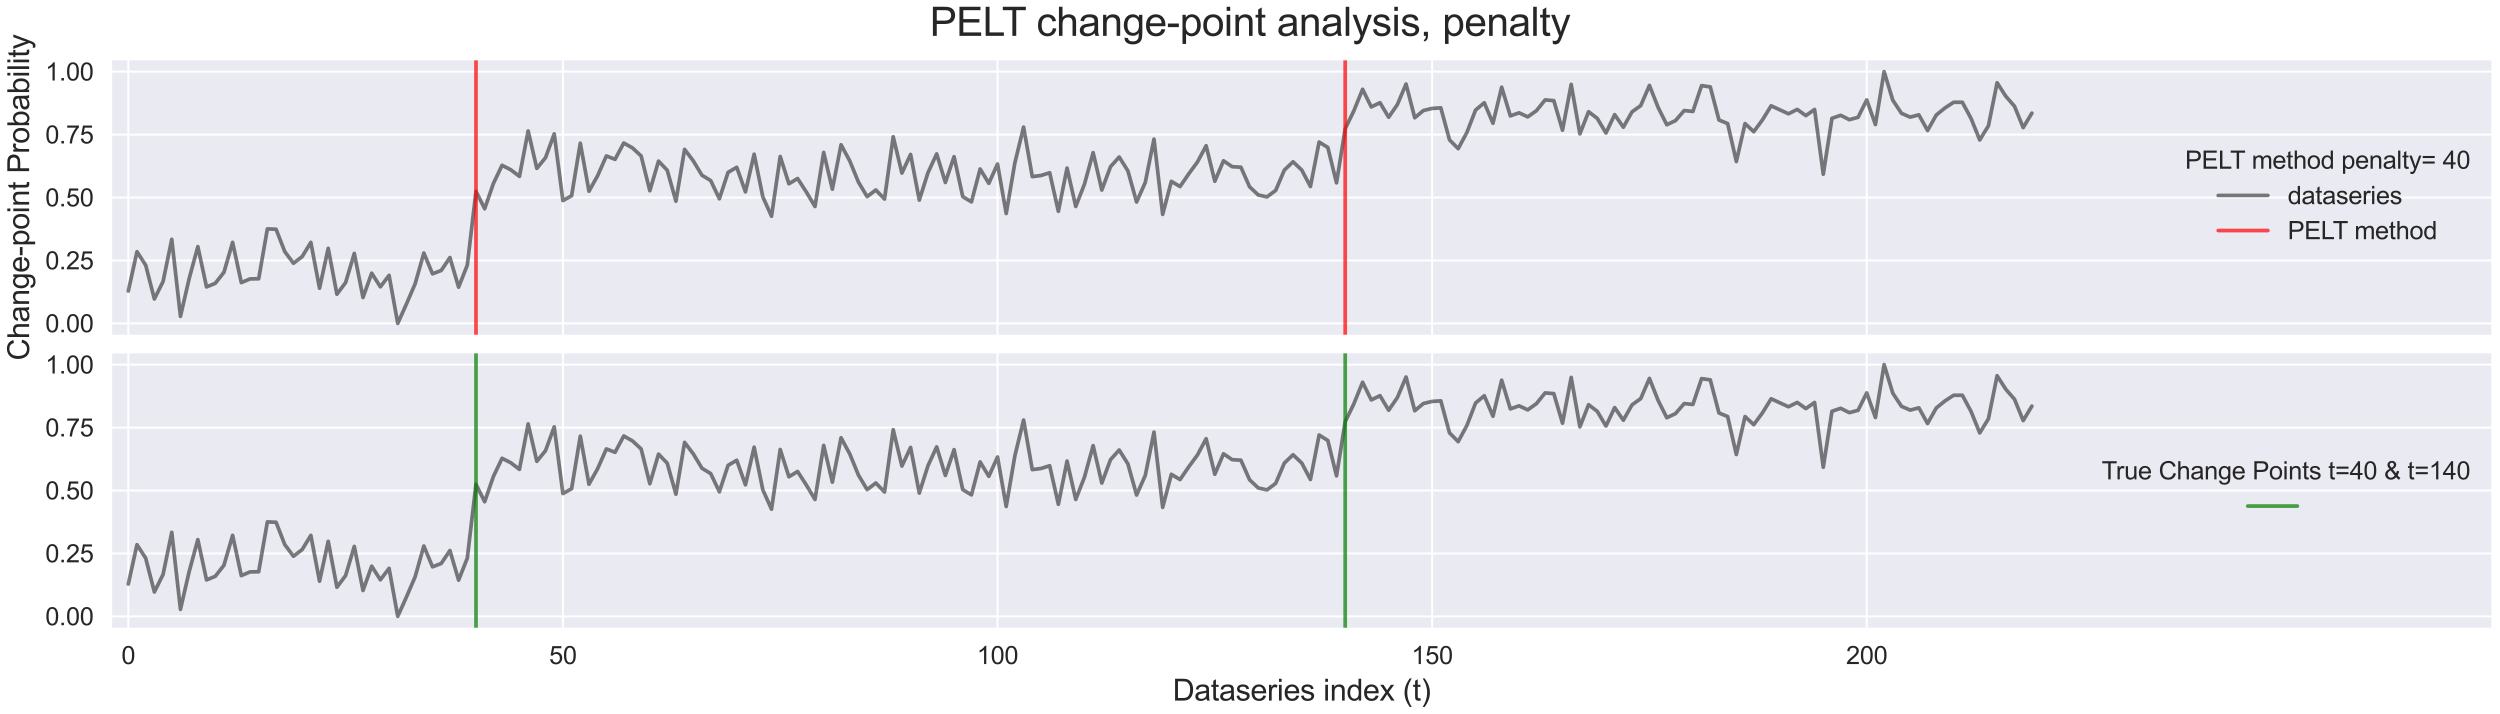 <?xml version="1.0" encoding="utf-8" standalone="no"?>
<!DOCTYPE svg PUBLIC "-//W3C//DTD SVG 1.1//EN"
  "http://www.w3.org/Graphics/SVG/1.1/DTD/svg11.dtd">
<svg xmlns:xlink="http://www.w3.org/1999/xlink" width="1008pt" height="288pt" viewBox="0 0 1008 288" xmlns="http://www.w3.org/2000/svg" version="1.1">
 <defs>
  <style type="text/css">*{stroke-linejoin: round; stroke-linecap: butt}</style>
 </defs>
 <g id="figure_1">
  <g id="patch_1">
   <path d="M 0 288 
L 1008 288 
L 1008 0 
L 0 0 
z
" style="fill: #ffffff"/>
  </g>
  <g id="axes_1">
   <g id="patch_2">
    <path d="M 44.722 135.461 
L 1005 135.461 
L 1005 23.821 
L 44.722 23.821 
z
" style="fill: #eaeaf2"/>
   </g>
   <g id="matplotlib.axis_1">
    <g id="xtick_1">
     <g id="line2d_1">
      <path d="M 51.732 135.461 
L 51.732 23.821 
" clip-path="url(#p3bf0ab7f75)" style="fill: none; stroke: #ffffff; stroke-width: 0.8; stroke-linecap: round"/>
     </g>
    </g>
    <g id="xtick_2">
     <g id="line2d_2">
      <path d="M 226.965 135.461 
L 226.965 23.821 
" clip-path="url(#p3bf0ab7f75)" style="fill: none; stroke: #ffffff; stroke-width: 0.8; stroke-linecap: round"/>
     </g>
    </g>
    <g id="xtick_3">
     <g id="line2d_3">
      <path d="M 402.198 135.461 
L 402.198 23.821 
" clip-path="url(#p3bf0ab7f75)" style="fill: none; stroke: #ffffff; stroke-width: 0.8; stroke-linecap: round"/>
     </g>
    </g>
    <g id="xtick_4">
     <g id="line2d_4">
      <path d="M 577.431 135.461 
L 577.431 23.821 
" clip-path="url(#p3bf0ab7f75)" style="fill: none; stroke: #ffffff; stroke-width: 0.8; stroke-linecap: round"/>
     </g>
    </g>
    <g id="xtick_5">
     <g id="line2d_5">
      <path d="M 752.664 135.461 
L 752.664 23.821 
" clip-path="url(#p3bf0ab7f75)" style="fill: none; stroke: #ffffff; stroke-width: 0.8; stroke-linecap: round"/>
     </g>
    </g>
   </g>
   <g id="matplotlib.axis_2">
    <g id="ytick_1">
     <g id="line2d_6">
      <path d="M 44.722 130.387 
L 1005 130.387 
" clip-path="url(#p3bf0ab7f75)" style="fill: none; stroke: #ffffff; stroke-width: 0.8; stroke-linecap: round"/>
     </g>
     <g id="text_1">
      <!-- 0.00 -->
      <g style="fill: #262626" transform="translate(18.261 133.966) scale(0.1 -0.1)">
       <defs>
        <path id="ArialMT-30" d="M 266 2259 
Q 266 3072 433 3567 
Q 600 4063 929 4331 
Q 1259 4600 1759 4600 
Q 2128 4600 2406 4451 
Q 2684 4303 2865 4023 
Q 3047 3744 3150 3342 
Q 3253 2941 3253 2259 
Q 3253 1453 3087 958 
Q 2922 463 2592 192 
Q 2263 -78 1759 -78 
Q 1097 -78 719 397 
Q 266 969 266 2259 
z
M 844 2259 
Q 844 1131 1108 757 
Q 1372 384 1759 384 
Q 2147 384 2411 759 
Q 2675 1134 2675 2259 
Q 2675 3391 2411 3762 
Q 2147 4134 1753 4134 
Q 1366 4134 1134 3806 
Q 844 3388 844 2259 
z
" transform="scale(0.016)"/>
        <path id="ArialMT-2e" d="M 581 0 
L 581 641 
L 1222 641 
L 1222 0 
L 581 0 
z
" transform="scale(0.016)"/>
       </defs>
       <use xlink:href="#ArialMT-30"/>
       <use xlink:href="#ArialMT-2e" x="55.615"/>
       <use xlink:href="#ArialMT-30" x="83.398"/>
       <use xlink:href="#ArialMT-30" x="139.014"/>
      </g>
     </g>
    </g>
    <g id="ytick_2">
     <g id="line2d_7">
      <path d="M 44.722 105.014 
L 1005 105.014 
" clip-path="url(#p3bf0ab7f75)" style="fill: none; stroke: #ffffff; stroke-width: 0.8; stroke-linecap: round"/>
     </g>
     <g id="text_2">
      <!-- 0.25 -->
      <g style="fill: #262626" transform="translate(18.261 108.593) scale(0.1 -0.1)">
       <defs>
        <path id="ArialMT-32" d="M 3222 541 
L 3222 0 
L 194 0 
Q 188 203 259 391 
Q 375 700 629 1000 
Q 884 1300 1366 1694 
Q 2113 2306 2375 2664 
Q 2638 3022 2638 3341 
Q 2638 3675 2398 3904 
Q 2159 4134 1775 4134 
Q 1369 4134 1125 3890 
Q 881 3647 878 3216 
L 300 3275 
Q 359 3922 746 4261 
Q 1134 4600 1788 4600 
Q 2447 4600 2831 4234 
Q 3216 3869 3216 3328 
Q 3216 3053 3103 2787 
Q 2991 2522 2730 2228 
Q 2469 1934 1863 1422 
Q 1356 997 1212 845 
Q 1069 694 975 541 
L 3222 541 
z
" transform="scale(0.016)"/>
        <path id="ArialMT-35" d="M 266 1200 
L 856 1250 
Q 922 819 1161 601 
Q 1400 384 1738 384 
Q 2144 384 2425 690 
Q 2706 997 2706 1503 
Q 2706 1984 2436 2262 
Q 2166 2541 1728 2541 
Q 1456 2541 1237 2417 
Q 1019 2294 894 2097 
L 366 2166 
L 809 4519 
L 3088 4519 
L 3088 3981 
L 1259 3981 
L 1013 2750 
Q 1425 3038 1878 3038 
Q 2478 3038 2890 2622 
Q 3303 2206 3303 1553 
Q 3303 931 2941 478 
Q 2500 -78 1738 -78 
Q 1113 -78 717 272 
Q 322 622 266 1200 
z
" transform="scale(0.016)"/>
       </defs>
       <use xlink:href="#ArialMT-30"/>
       <use xlink:href="#ArialMT-2e" x="55.615"/>
       <use xlink:href="#ArialMT-32" x="83.398"/>
       <use xlink:href="#ArialMT-35" x="139.014"/>
      </g>
     </g>
    </g>
    <g id="ytick_3">
     <g id="line2d_8">
      <path d="M 44.722 79.641 
L 1005 79.641 
" clip-path="url(#p3bf0ab7f75)" style="fill: none; stroke: #ffffff; stroke-width: 0.8; stroke-linecap: round"/>
     </g>
     <g id="text_3">
      <!-- 0.50 -->
      <g style="fill: #262626" transform="translate(18.261 83.22) scale(0.1 -0.1)">
       <use xlink:href="#ArialMT-30"/>
       <use xlink:href="#ArialMT-2e" x="55.615"/>
       <use xlink:href="#ArialMT-35" x="83.398"/>
       <use xlink:href="#ArialMT-30" x="139.014"/>
      </g>
     </g>
    </g>
    <g id="ytick_4">
     <g id="line2d_9">
      <path d="M 44.722 54.268 
L 1005 54.268 
" clip-path="url(#p3bf0ab7f75)" style="fill: none; stroke: #ffffff; stroke-width: 0.8; stroke-linecap: round"/>
     </g>
     <g id="text_4">
      <!-- 0.75 -->
      <g style="fill: #262626" transform="translate(18.261 57.847) scale(0.1 -0.1)">
       <defs>
        <path id="ArialMT-37" d="M 303 3981 
L 303 4522 
L 3269 4522 
L 3269 4084 
Q 2831 3619 2401 2847 
Q 1972 2075 1738 1259 
Q 1569 684 1522 0 
L 944 0 
Q 953 541 1156 1306 
Q 1359 2072 1739 2783 
Q 2119 3494 2547 3981 
L 303 3981 
z
" transform="scale(0.016)"/>
       </defs>
       <use xlink:href="#ArialMT-30"/>
       <use xlink:href="#ArialMT-2e" x="55.615"/>
       <use xlink:href="#ArialMT-37" x="83.398"/>
       <use xlink:href="#ArialMT-35" x="139.014"/>
      </g>
     </g>
    </g>
    <g id="ytick_5">
     <g id="line2d_10">
      <path d="M 44.722 28.895 
L 1005 28.895 
" clip-path="url(#p3bf0ab7f75)" style="fill: none; stroke: #ffffff; stroke-width: 0.8; stroke-linecap: round"/>
     </g>
     <g id="text_5">
      <!-- 1.00 -->
      <g style="fill: #262626" transform="translate(18.261 32.474) scale(0.1 -0.1)">
       <defs>
        <path id="ArialMT-31" d="M 2384 0 
L 1822 0 
L 1822 3584 
Q 1619 3391 1289 3197 
Q 959 3003 697 2906 
L 697 3450 
Q 1169 3672 1522 3987 
Q 1875 4303 2022 4600 
L 2384 4600 
L 2384 0 
z
" transform="scale(0.016)"/>
       </defs>
       <use xlink:href="#ArialMT-31"/>
       <use xlink:href="#ArialMT-2e" x="55.615"/>
       <use xlink:href="#ArialMT-30" x="83.398"/>
       <use xlink:href="#ArialMT-30" x="139.014"/>
      </g>
     </g>
    </g>
    <g id="text_6">
     <!-- Change-point Probability -->
     <g style="fill: #262626" transform="translate(11.736 145.344) rotate(-90) scale(0.12 -0.12)">
      <defs>
       <path id="ArialMT-43" d="M 3763 1606 
L 4369 1453 
Q 4178 706 3683 314 
Q 3188 -78 2472 -78 
Q 1731 -78 1267 223 
Q 803 525 561 1097 
Q 319 1669 319 2325 
Q 319 3041 592 3573 
Q 866 4106 1370 4382 
Q 1875 4659 2481 4659 
Q 3169 4659 3637 4309 
Q 4106 3959 4291 3325 
L 3694 3184 
Q 3534 3684 3231 3912 
Q 2928 4141 2469 4141 
Q 1941 4141 1586 3887 
Q 1231 3634 1087 3207 
Q 944 2781 944 2328 
Q 944 1744 1114 1308 
Q 1284 872 1643 656 
Q 2003 441 2422 441 
Q 2931 441 3284 734 
Q 3638 1028 3763 1606 
z
" transform="scale(0.016)"/>
       <path id="ArialMT-68" d="M 422 0 
L 422 4581 
L 984 4581 
L 984 2938 
Q 1378 3394 1978 3394 
Q 2347 3394 2619 3248 
Q 2891 3103 3008 2847 
Q 3125 2591 3125 2103 
L 3125 0 
L 2563 0 
L 2563 2103 
Q 2563 2525 2380 2717 
Q 2197 2909 1863 2909 
Q 1613 2909 1392 2779 
Q 1172 2650 1078 2428 
Q 984 2206 984 1816 
L 984 0 
L 422 0 
z
" transform="scale(0.016)"/>
       <path id="ArialMT-61" d="M 2588 409 
Q 2275 144 1986 34 
Q 1697 -75 1366 -75 
Q 819 -75 525 192 
Q 231 459 231 875 
Q 231 1119 342 1320 
Q 453 1522 633 1644 
Q 813 1766 1038 1828 
Q 1203 1872 1538 1913 
Q 2219 1994 2541 2106 
Q 2544 2222 2544 2253 
Q 2544 2597 2384 2738 
Q 2169 2928 1744 2928 
Q 1347 2928 1158 2789 
Q 969 2650 878 2297 
L 328 2372 
Q 403 2725 575 2942 
Q 747 3159 1072 3276 
Q 1397 3394 1825 3394 
Q 2250 3394 2515 3294 
Q 2781 3194 2906 3042 
Q 3031 2891 3081 2659 
Q 3109 2516 3109 2141 
L 3109 1391 
Q 3109 606 3145 398 
Q 3181 191 3288 0 
L 2700 0 
Q 2613 175 2588 409 
z
M 2541 1666 
Q 2234 1541 1622 1453 
Q 1275 1403 1131 1340 
Q 988 1278 909 1158 
Q 831 1038 831 891 
Q 831 666 1001 516 
Q 1172 366 1500 366 
Q 1825 366 2078 508 
Q 2331 650 2450 897 
Q 2541 1088 2541 1459 
L 2541 1666 
z
" transform="scale(0.016)"/>
       <path id="ArialMT-6e" d="M 422 0 
L 422 3319 
L 928 3319 
L 928 2847 
Q 1294 3394 1984 3394 
Q 2284 3394 2536 3286 
Q 2788 3178 2913 3003 
Q 3038 2828 3088 2588 
Q 3119 2431 3119 2041 
L 3119 0 
L 2556 0 
L 2556 2019 
Q 2556 2363 2490 2533 
Q 2425 2703 2258 2804 
Q 2091 2906 1866 2906 
Q 1506 2906 1245 2678 
Q 984 2450 984 1813 
L 984 0 
L 422 0 
z
" transform="scale(0.016)"/>
       <path id="ArialMT-67" d="M 319 -275 
L 866 -356 
Q 900 -609 1056 -725 
Q 1266 -881 1628 -881 
Q 2019 -881 2231 -725 
Q 2444 -569 2519 -288 
Q 2563 -116 2559 434 
Q 2191 0 1641 0 
Q 956 0 581 494 
Q 206 988 206 1678 
Q 206 2153 378 2554 
Q 550 2956 876 3175 
Q 1203 3394 1644 3394 
Q 2231 3394 2613 2919 
L 2613 3319 
L 3131 3319 
L 3131 450 
Q 3131 -325 2973 -648 
Q 2816 -972 2473 -1159 
Q 2131 -1347 1631 -1347 
Q 1038 -1347 672 -1080 
Q 306 -813 319 -275 
z
M 784 1719 
Q 784 1066 1043 766 
Q 1303 466 1694 466 
Q 2081 466 2343 764 
Q 2606 1063 2606 1700 
Q 2606 2309 2336 2618 
Q 2066 2928 1684 2928 
Q 1309 2928 1046 2623 
Q 784 2319 784 1719 
z
" transform="scale(0.016)"/>
       <path id="ArialMT-65" d="M 2694 1069 
L 3275 997 
Q 3138 488 2766 206 
Q 2394 -75 1816 -75 
Q 1088 -75 661 373 
Q 234 822 234 1631 
Q 234 2469 665 2931 
Q 1097 3394 1784 3394 
Q 2450 3394 2872 2941 
Q 3294 2488 3294 1666 
Q 3294 1616 3291 1516 
L 816 1516 
Q 847 969 1125 678 
Q 1403 388 1819 388 
Q 2128 388 2347 550 
Q 2566 713 2694 1069 
z
M 847 1978 
L 2700 1978 
Q 2663 2397 2488 2606 
Q 2219 2931 1791 2931 
Q 1403 2931 1139 2672 
Q 875 2413 847 1978 
z
" transform="scale(0.016)"/>
       <path id="ArialMT-2d" d="M 203 1375 
L 203 1941 
L 1931 1941 
L 1931 1375 
L 203 1375 
z
" transform="scale(0.016)"/>
       <path id="ArialMT-70" d="M 422 -1272 
L 422 3319 
L 934 3319 
L 934 2888 
Q 1116 3141 1344 3267 
Q 1572 3394 1897 3394 
Q 2322 3394 2647 3175 
Q 2972 2956 3137 2557 
Q 3303 2159 3303 1684 
Q 3303 1175 3120 767 
Q 2938 359 2589 142 
Q 2241 -75 1856 -75 
Q 1575 -75 1351 44 
Q 1128 163 984 344 
L 984 -1272 
L 422 -1272 
z
M 931 1641 
Q 931 1000 1190 694 
Q 1450 388 1819 388 
Q 2194 388 2461 705 
Q 2728 1022 2728 1688 
Q 2728 2322 2467 2637 
Q 2206 2953 1844 2953 
Q 1484 2953 1207 2617 
Q 931 2281 931 1641 
z
" transform="scale(0.016)"/>
       <path id="ArialMT-6f" d="M 213 1659 
Q 213 2581 725 3025 
Q 1153 3394 1769 3394 
Q 2453 3394 2887 2945 
Q 3322 2497 3322 1706 
Q 3322 1066 3130 698 
Q 2938 331 2570 128 
Q 2203 -75 1769 -75 
Q 1072 -75 642 372 
Q 213 819 213 1659 
z
M 791 1659 
Q 791 1022 1069 705 
Q 1347 388 1769 388 
Q 2188 388 2466 706 
Q 2744 1025 2744 1678 
Q 2744 2294 2464 2611 
Q 2184 2928 1769 2928 
Q 1347 2928 1069 2612 
Q 791 2297 791 1659 
z
" transform="scale(0.016)"/>
       <path id="ArialMT-69" d="M 425 3934 
L 425 4581 
L 988 4581 
L 988 3934 
L 425 3934 
z
M 425 0 
L 425 3319 
L 988 3319 
L 988 0 
L 425 0 
z
" transform="scale(0.016)"/>
       <path id="ArialMT-74" d="M 1650 503 
L 1731 6 
Q 1494 -44 1306 -44 
Q 1000 -44 831 53 
Q 663 150 594 308 
Q 525 466 525 972 
L 525 2881 
L 113 2881 
L 113 3319 
L 525 3319 
L 525 4141 
L 1084 4478 
L 1084 3319 
L 1650 3319 
L 1650 2881 
L 1084 2881 
L 1084 941 
Q 1084 700 1114 631 
Q 1144 563 1211 522 
Q 1278 481 1403 481 
Q 1497 481 1650 503 
z
" transform="scale(0.016)"/>
       <path id="ArialMT-20" transform="scale(0.016)"/>
       <path id="ArialMT-50" d="M 494 0 
L 494 4581 
L 2222 4581 
Q 2678 4581 2919 4538 
Q 3256 4481 3484 4323 
Q 3713 4166 3852 3881 
Q 3991 3597 3991 3256 
Q 3991 2672 3619 2267 
Q 3247 1863 2275 1863 
L 1100 1863 
L 1100 0 
L 494 0 
z
M 1100 2403 
L 2284 2403 
Q 2872 2403 3119 2622 
Q 3366 2841 3366 3238 
Q 3366 3525 3220 3729 
Q 3075 3934 2838 4000 
Q 2684 4041 2272 4041 
L 1100 4041 
L 1100 2403 
z
" transform="scale(0.016)"/>
       <path id="ArialMT-72" d="M 416 0 
L 416 3319 
L 922 3319 
L 922 2816 
Q 1116 3169 1280 3281 
Q 1444 3394 1641 3394 
Q 1925 3394 2219 3213 
L 2025 2691 
Q 1819 2813 1613 2813 
Q 1428 2813 1281 2702 
Q 1134 2591 1072 2394 
Q 978 2094 978 1738 
L 978 0 
L 416 0 
z
" transform="scale(0.016)"/>
       <path id="ArialMT-62" d="M 941 0 
L 419 0 
L 419 4581 
L 981 4581 
L 981 2947 
Q 1338 3394 1891 3394 
Q 2197 3394 2470 3270 
Q 2744 3147 2920 2923 
Q 3097 2700 3197 2384 
Q 3297 2069 3297 1709 
Q 3297 856 2875 390 
Q 2453 -75 1863 -75 
Q 1275 -75 941 416 
L 941 0 
z
M 934 1684 
Q 934 1088 1097 822 
Q 1363 388 1816 388 
Q 2184 388 2453 708 
Q 2722 1028 2722 1663 
Q 2722 2313 2464 2622 
Q 2206 2931 1841 2931 
Q 1472 2931 1203 2611 
Q 934 2291 934 1684 
z
" transform="scale(0.016)"/>
       <path id="ArialMT-6c" d="M 409 0 
L 409 4581 
L 972 4581 
L 972 0 
L 409 0 
z
" transform="scale(0.016)"/>
       <path id="ArialMT-79" d="M 397 -1278 
L 334 -750 
Q 519 -800 656 -800 
Q 844 -800 956 -737 
Q 1069 -675 1141 -563 
Q 1194 -478 1313 -144 
Q 1328 -97 1363 -6 
L 103 3319 
L 709 3319 
L 1400 1397 
Q 1534 1031 1641 628 
Q 1738 1016 1872 1384 
L 2581 3319 
L 3144 3319 
L 1881 -56 
Q 1678 -603 1566 -809 
Q 1416 -1088 1222 -1217 
Q 1028 -1347 759 -1347 
Q 597 -1347 397 -1278 
z
" transform="scale(0.016)"/>
      </defs>
      <use xlink:href="#ArialMT-43"/>
      <use xlink:href="#ArialMT-68" x="72.217"/>
      <use xlink:href="#ArialMT-61" x="127.832"/>
      <use xlink:href="#ArialMT-6e" x="183.447"/>
      <use xlink:href="#ArialMT-67" x="239.062"/>
      <use xlink:href="#ArialMT-65" x="294.678"/>
      <use xlink:href="#ArialMT-2d" x="350.293"/>
      <use xlink:href="#ArialMT-70" x="383.594"/>
      <use xlink:href="#ArialMT-6f" x="439.209"/>
      <use xlink:href="#ArialMT-69" x="494.824"/>
      <use xlink:href="#ArialMT-6e" x="517.041"/>
      <use xlink:href="#ArialMT-74" x="572.656"/>
      <use xlink:href="#ArialMT-20" x="600.439"/>
      <use xlink:href="#ArialMT-50" x="628.223"/>
      <use xlink:href="#ArialMT-72" x="694.922"/>
      <use xlink:href="#ArialMT-6f" x="728.223"/>
      <use xlink:href="#ArialMT-62" x="783.838"/>
      <use xlink:href="#ArialMT-61" x="839.453"/>
      <use xlink:href="#ArialMT-62" x="895.068"/>
      <use xlink:href="#ArialMT-69" x="950.684"/>
      <use xlink:href="#ArialMT-6c" x="972.9"/>
      <use xlink:href="#ArialMT-69" x="995.117"/>
      <use xlink:href="#ArialMT-74" x="1017.334"/>
      <use xlink:href="#ArialMT-79" x="1045.117"/>
     </g>
    </g>
   </g>
   <g id="line2d_11">
    <path d="M 51.732 117.347 
L 55.236 101.491 
L 58.741 106.929 
L 62.246 120.549 
L 65.75 113.487 
L 69.255 96.512 
L 72.76 127.556 
L 76.264 112.348 
L 79.769 99.446 
L 83.274 115.681 
L 86.778 114.251 
L 90.283 109.804 
L 93.788 97.73 
L 97.292 113.947 
L 100.797 112.463 
L 104.302 112.389 
L 107.806 92.291 
L 111.311 92.437 
L 114.816 101.44 
L 118.32 106.143 
L 121.825 103.47 
L 125.33 97.735 
L 128.834 116.207 
L 132.339 100.132 
L 135.844 118.628 
L 139.348 113.938 
L 142.853 102.178 
L 146.358 119.959 
L 149.862 110.149 
L 153.367 115.643 
L 156.872 111.029 
L 160.376 130.387 
L 163.881 122.568 
L 167.386 114.411 
L 170.89 102.023 
L 174.395 110.405 
L 177.9 109.061 
L 181.404 103.844 
L 184.909 115.778 
L 188.414 106.924 
L 191.918 77.152 
L 195.423 84.173 
L 198.928 73.997 
L 202.432 66.654 
L 205.937 68.444 
L 209.442 71.112 
L 212.946 52.81 
L 216.451 67.879 
L 219.956 63.571 
L 223.46 53.984 
L 226.965 80.873 
L 230.47 78.929 
L 233.974 57.748 
L 237.479 77.097 
L 240.983 70.796 
L 244.488 62.882 
L 247.993 64.241 
L 251.497 57.663 
L 255.002 59.637 
L 258.507 62.881 
L 262.011 76.904 
L 265.516 64.971 
L 269.021 68.629 
L 272.525 81.118 
L 276.03 60.233 
L 279.535 64.877 
L 283.039 70.675 
L 286.544 72.796 
L 290.049 80.144 
L 293.553 69.503 
L 297.058 67.456 
L 300.563 77.349 
L 304.067 62.175 
L 307.572 79.374 
L 311.077 87.183 
L 314.581 63.107 
L 318.086 74.092 
L 321.591 71.981 
L 325.095 77.397 
L 328.6 83.247 
L 332.105 61.467 
L 335.609 76.266 
L 339.114 58.378 
L 342.619 64.876 
L 346.123 73.418 
L 349.628 79.288 
L 353.133 76.597 
L 356.637 80.252 
L 360.142 55.134 
L 363.647 69.77 
L 367.151 62.266 
L 370.656 80.669 
L 374.161 69.644 
L 377.665 62.056 
L 381.17 73.572 
L 384.675 63.173 
L 388.179 79.278 
L 391.684 81.401 
L 395.189 68.134 
L 398.693 73.908 
L 402.198 66.134 
L 405.703 86.078 
L 409.207 65.6 
L 412.712 51.243 
L 416.217 71.209 
L 419.721 70.762 
L 423.226 69.655 
L 426.731 85.196 
L 430.235 67.778 
L 433.74 83.243 
L 437.245 74.277 
L 440.749 61.561 
L 444.254 76.618 
L 447.759 67.206 
L 451.263 63.313 
L 454.768 68.9 
L 458.273 81.458 
L 461.777 73.553 
L 465.282 56.106 
L 468.787 86.437 
L 472.291 73.121 
L 475.796 75.225 
L 479.3 70.103 
L 482.805 65.326 
L 486.31 58.776 
L 489.814 73.079 
L 493.319 64.838 
L 496.824 67.218 
L 500.328 67.411 
L 503.833 75.314 
L 507.338 78.614 
L 510.842 79.396 
L 514.347 76.78 
L 517.852 68.573 
L 521.356 65.229 
L 524.861 68.559 
L 528.366 75.201 
L 531.87 57.274 
L 535.375 59.46 
L 538.88 73.717 
L 542.384 51.916 
L 545.889 44.656 
L 549.394 36.001 
L 552.898 43.114 
L 556.403 41.411 
L 559.908 47.262 
L 563.412 42.174 
L 566.917 33.89 
L 570.422 47.472 
L 573.926 44.557 
L 577.431 43.715 
L 580.936 43.488 
L 584.44 56.395 
L 587.945 59.935 
L 591.45 53.409 
L 594.954 44.369 
L 598.459 41.431 
L 601.964 49.687 
L 605.468 35.164 
L 608.973 46.737 
L 612.478 45.493 
L 615.982 47.124 
L 619.487 44.627 
L 622.992 40.285 
L 626.496 40.58 
L 630.001 52.487 
L 633.506 34.049 
L 637.01 53.983 
L 640.515 45.044 
L 644.02 47.736 
L 647.524 53.633 
L 651.029 46.219 
L 654.534 51.287 
L 658.038 45.093 
L 661.543 42.579 
L 665.048 34.443 
L 668.552 43.308 
L 672.057 50.3 
L 675.562 48.629 
L 679.066 44.582 
L 682.571 44.936 
L 686.076 34.537 
L 689.58 35.026 
L 693.085 48.38 
L 696.59 49.824 
L 700.094 65.113 
L 703.599 49.826 
L 707.104 53.093 
L 710.608 48.349 
L 714.113 42.667 
L 721.122 45.876 
L 724.627 44.128 
L 728.131 46.608 
L 731.636 44.148 
L 735.141 70.243 
L 738.645 47.698 
L 742.15 46.491 
L 745.655 48.245 
L 749.159 47.307 
L 752.664 40.294 
L 756.169 50.201 
L 759.673 28.895 
L 763.178 40.408 
L 766.683 45.696 
L 770.187 47.221 
L 773.692 46.306 
L 777.197 52.615 
L 780.701 46.372 
L 784.206 43.526 
L 787.711 41.236 
L 791.215 41.235 
L 794.72 47.74 
L 798.225 56.427 
L 801.729 50.741 
L 805.234 33.375 
L 808.739 38.827 
L 812.243 42.834 
L 815.748 51.443 
L 819.253 45.62 
L 819.253 45.62 
" clip-path="url(#p3bf0ab7f75)" style="fill: none; stroke: #000000; stroke-opacity: 0.5; stroke-width: 1.5; stroke-linecap: round"/>
   </g>
   <g id="line2d_12">
    <path d="M 542.384 135.461 
L 542.384 23.821 
" clip-path="url(#p3bf0ab7f75)" style="fill: none; stroke: #ff0000; stroke-opacity: 0.7; stroke-width: 1.5; stroke-linecap: round"/>
   </g>
   <g id="line2d_13">
    <path d="M 191.918 135.461 
L 191.918 23.821 
" clip-path="url(#p3bf0ab7f75)" style="fill: none; stroke: #ff0000; stroke-opacity: 0.7; stroke-width: 1.5; stroke-linecap: round"/>
   </g>
   <g id="patch_3">
    <path d="M 44.722 135.461 
L 44.722 23.821 
" style="fill: none; stroke: #ffffff; stroke-linejoin: miter; stroke-linecap: square"/>
   </g>
   <g id="patch_4">
    <path d="M 1005 135.461 
L 1005 23.821 
" style="fill: none; stroke: #ffffff; stroke-linejoin: miter; stroke-linecap: square"/>
   </g>
   <g id="patch_5">
    <path d="M 44.722 135.461 
L 1005 135.461 
" style="fill: none; stroke: #ffffff; stroke-linejoin: miter; stroke-linecap: square"/>
   </g>
   <g id="patch_6">
    <path d="M 44.722 23.821 
L 1005 23.821 
" style="fill: none; stroke: #ffffff; stroke-linejoin: miter; stroke-linecap: square"/>
   </g>
   <g id="legend_1">
    <g id="text_7">
     <!-- PELT method penalty= 40 -->
     <g style="fill: #262626" transform="translate(881.011 68.037) scale(0.1 -0.1)">
      <defs>
       <path id="ArialMT-45" d="M 506 0 
L 506 4581 
L 3819 4581 
L 3819 4041 
L 1113 4041 
L 1113 2638 
L 3647 2638 
L 3647 2100 
L 1113 2100 
L 1113 541 
L 3925 541 
L 3925 0 
L 506 0 
z
" transform="scale(0.016)"/>
       <path id="ArialMT-4c" d="M 469 0 
L 469 4581 
L 1075 4581 
L 1075 541 
L 3331 541 
L 3331 0 
L 469 0 
z
" transform="scale(0.016)"/>
       <path id="ArialMT-54" d="M 1659 0 
L 1659 4041 
L 150 4041 
L 150 4581 
L 3781 4581 
L 3781 4041 
L 2266 4041 
L 2266 0 
L 1659 0 
z
" transform="scale(0.016)"/>
       <path id="ArialMT-6d" d="M 422 0 
L 422 3319 
L 925 3319 
L 925 2853 
Q 1081 3097 1340 3245 
Q 1600 3394 1931 3394 
Q 2300 3394 2536 3241 
Q 2772 3088 2869 2813 
Q 3263 3394 3894 3394 
Q 4388 3394 4653 3120 
Q 4919 2847 4919 2278 
L 4919 0 
L 4359 0 
L 4359 2091 
Q 4359 2428 4304 2576 
Q 4250 2725 4106 2815 
Q 3963 2906 3769 2906 
Q 3419 2906 3187 2673 
Q 2956 2441 2956 1928 
L 2956 0 
L 2394 0 
L 2394 2156 
Q 2394 2531 2256 2718 
Q 2119 2906 1806 2906 
Q 1569 2906 1367 2781 
Q 1166 2656 1075 2415 
Q 984 2175 984 1722 
L 984 0 
L 422 0 
z
" transform="scale(0.016)"/>
       <path id="ArialMT-64" d="M 2575 0 
L 2575 419 
Q 2259 -75 1647 -75 
Q 1250 -75 917 144 
Q 584 363 401 755 
Q 219 1147 219 1656 
Q 219 2153 384 2558 
Q 550 2963 881 3178 
Q 1213 3394 1622 3394 
Q 1922 3394 2156 3267 
Q 2391 3141 2538 2938 
L 2538 4581 
L 3097 4581 
L 3097 0 
L 2575 0 
z
M 797 1656 
Q 797 1019 1065 703 
Q 1334 388 1700 388 
Q 2069 388 2326 689 
Q 2584 991 2584 1609 
Q 2584 2291 2321 2609 
Q 2059 2928 1675 2928 
Q 1300 2928 1048 2622 
Q 797 2316 797 1656 
z
" transform="scale(0.016)"/>
       <path id="ArialMT-3d" d="M 3381 2694 
L 356 2694 
L 356 3219 
L 3381 3219 
L 3381 2694 
z
M 3381 1303 
L 356 1303 
L 356 1828 
L 3381 1828 
L 3381 1303 
z
" transform="scale(0.016)"/>
       <path id="ArialMT-34" d="M 2069 0 
L 2069 1097 
L 81 1097 
L 81 1613 
L 2172 4581 
L 2631 4581 
L 2631 1613 
L 3250 1613 
L 3250 1097 
L 2631 1097 
L 2631 0 
L 2069 0 
z
M 2069 1613 
L 2069 3678 
L 634 1613 
L 2069 1613 
z
" transform="scale(0.016)"/>
      </defs>
      <use xlink:href="#ArialMT-50"/>
      <use xlink:href="#ArialMT-45" x="66.699"/>
      <use xlink:href="#ArialMT-4c" x="133.398"/>
      <use xlink:href="#ArialMT-54" x="181.639"/>
      <use xlink:href="#ArialMT-20" x="240.973"/>
      <use xlink:href="#ArialMT-6d" x="268.756"/>
      <use xlink:href="#ArialMT-65" x="352.057"/>
      <use xlink:href="#ArialMT-74" x="407.672"/>
      <use xlink:href="#ArialMT-68" x="435.455"/>
      <use xlink:href="#ArialMT-6f" x="491.07"/>
      <use xlink:href="#ArialMT-64" x="546.686"/>
      <use xlink:href="#ArialMT-20" x="602.301"/>
      <use xlink:href="#ArialMT-70" x="630.084"/>
      <use xlink:href="#ArialMT-65" x="685.699"/>
      <use xlink:href="#ArialMT-6e" x="741.314"/>
      <use xlink:href="#ArialMT-61" x="796.93"/>
      <use xlink:href="#ArialMT-6c" x="852.545"/>
      <use xlink:href="#ArialMT-74" x="874.762"/>
      <use xlink:href="#ArialMT-79" x="902.545"/>
      <use xlink:href="#ArialMT-3d" x="952.545"/>
      <use xlink:href="#ArialMT-20" x="1010.943"/>
      <use xlink:href="#ArialMT-34" x="1038.727"/>
      <use xlink:href="#ArialMT-30" x="1094.342"/>
     </g>
    </g>
    <g id="line2d_14">
     <path d="M 894.392 78.8 
L 904.392 78.8 
L 914.392 78.8 
" style="fill: none; stroke: #000000; stroke-opacity: 0.5; stroke-width: 1.5; stroke-linecap: round"/>
    </g>
    <g id="text_8">
     <!-- dataseries -->
     <g style="fill: #262626" transform="translate(922.392 82.3) scale(0.1 -0.1)">
      <defs>
       <path id="ArialMT-73" d="M 197 991 
L 753 1078 
Q 800 744 1014 566 
Q 1228 388 1613 388 
Q 2000 388 2187 545 
Q 2375 703 2375 916 
Q 2375 1106 2209 1216 
Q 2094 1291 1634 1406 
Q 1016 1563 777 1677 
Q 538 1791 414 1992 
Q 291 2194 291 2438 
Q 291 2659 392 2848 
Q 494 3038 669 3163 
Q 800 3259 1026 3326 
Q 1253 3394 1513 3394 
Q 1903 3394 2198 3281 
Q 2494 3169 2634 2976 
Q 2775 2784 2828 2463 
L 2278 2388 
Q 2241 2644 2061 2787 
Q 1881 2931 1553 2931 
Q 1166 2931 1000 2803 
Q 834 2675 834 2503 
Q 834 2394 903 2306 
Q 972 2216 1119 2156 
Q 1203 2125 1616 2013 
Q 2213 1853 2448 1751 
Q 2684 1650 2818 1456 
Q 2953 1263 2953 975 
Q 2953 694 2789 445 
Q 2625 197 2315 61 
Q 2006 -75 1616 -75 
Q 969 -75 630 194 
Q 291 463 197 991 
z
" transform="scale(0.016)"/>
      </defs>
      <use xlink:href="#ArialMT-64"/>
      <use xlink:href="#ArialMT-61" x="55.615"/>
      <use xlink:href="#ArialMT-74" x="111.23"/>
      <use xlink:href="#ArialMT-61" x="139.014"/>
      <use xlink:href="#ArialMT-73" x="194.629"/>
      <use xlink:href="#ArialMT-65" x="244.629"/>
      <use xlink:href="#ArialMT-72" x="300.244"/>
      <use xlink:href="#ArialMT-69" x="333.545"/>
      <use xlink:href="#ArialMT-65" x="355.762"/>
      <use xlink:href="#ArialMT-73" x="411.377"/>
     </g>
    </g>
    <g id="line2d_15">
     <path d="M 894.392 92.945 
L 904.392 92.945 
L 914.392 92.945 
" style="fill: none; stroke: #ff0000; stroke-opacity: 0.7; stroke-width: 1.5; stroke-linecap: round"/>
    </g>
    <g id="text_9">
     <!-- PELT method -->
     <g style="fill: #262626" transform="translate(922.392 96.445) scale(0.1 -0.1)">
      <use xlink:href="#ArialMT-50"/>
      <use xlink:href="#ArialMT-45" x="66.699"/>
      <use xlink:href="#ArialMT-4c" x="133.398"/>
      <use xlink:href="#ArialMT-54" x="181.639"/>
      <use xlink:href="#ArialMT-20" x="240.973"/>
      <use xlink:href="#ArialMT-6d" x="268.756"/>
      <use xlink:href="#ArialMT-65" x="352.057"/>
      <use xlink:href="#ArialMT-74" x="407.672"/>
      <use xlink:href="#ArialMT-68" x="435.455"/>
      <use xlink:href="#ArialMT-6f" x="491.07"/>
      <use xlink:href="#ArialMT-64" x="546.686"/>
     </g>
    </g>
   </g>
  </g>
  <g id="axes_2">
   <g id="patch_7">
    <path d="M 44.722 253.593 
L 1005 253.593 
L 1005 141.953 
L 44.722 141.953 
z
" style="fill: #eaeaf2"/>
   </g>
   <g id="matplotlib.axis_3">
    <g id="xtick_6">
     <g id="line2d_16">
      <path d="M 51.732 253.593 
L 51.732 141.953 
" clip-path="url(#p2eb7a4917c)" style="fill: none; stroke: #ffffff; stroke-width: 0.8; stroke-linecap: round"/>
     </g>
     <g id="text_10">
      <!-- 0 -->
      <g style="fill: #262626" transform="translate(48.951 267.751) scale(0.1 -0.1)">
       <use xlink:href="#ArialMT-30"/>
      </g>
     </g>
    </g>
    <g id="xtick_7">
     <g id="line2d_17">
      <path d="M 226.965 253.593 
L 226.965 141.953 
" clip-path="url(#p2eb7a4917c)" style="fill: none; stroke: #ffffff; stroke-width: 0.8; stroke-linecap: round"/>
     </g>
     <g id="text_11">
      <!-- 50 -->
      <g style="fill: #262626" transform="translate(221.404 267.751) scale(0.1 -0.1)">
       <use xlink:href="#ArialMT-35"/>
       <use xlink:href="#ArialMT-30" x="55.615"/>
      </g>
     </g>
    </g>
    <g id="xtick_8">
     <g id="line2d_18">
      <path d="M 402.198 253.593 
L 402.198 141.953 
" clip-path="url(#p2eb7a4917c)" style="fill: none; stroke: #ffffff; stroke-width: 0.8; stroke-linecap: round"/>
     </g>
     <g id="text_12">
      <!-- 100 -->
      <g style="fill: #262626" transform="translate(393.857 267.751) scale(0.1 -0.1)">
       <use xlink:href="#ArialMT-31"/>
       <use xlink:href="#ArialMT-30" x="55.615"/>
       <use xlink:href="#ArialMT-30" x="111.23"/>
      </g>
     </g>
    </g>
    <g id="xtick_9">
     <g id="line2d_19">
      <path d="M 577.431 253.593 
L 577.431 141.953 
" clip-path="url(#p2eb7a4917c)" style="fill: none; stroke: #ffffff; stroke-width: 0.8; stroke-linecap: round"/>
     </g>
     <g id="text_13">
      <!-- 150 -->
      <g style="fill: #262626" transform="translate(569.09 267.751) scale(0.1 -0.1)">
       <use xlink:href="#ArialMT-31"/>
       <use xlink:href="#ArialMT-35" x="55.615"/>
       <use xlink:href="#ArialMT-30" x="111.23"/>
      </g>
     </g>
    </g>
    <g id="xtick_10">
     <g id="line2d_20">
      <path d="M 752.664 253.593 
L 752.664 141.953 
" clip-path="url(#p2eb7a4917c)" style="fill: none; stroke: #ffffff; stroke-width: 0.8; stroke-linecap: round"/>
     </g>
     <g id="text_14">
      <!-- 200 -->
      <g style="fill: #262626" transform="translate(744.323 267.751) scale(0.1 -0.1)">
       <use xlink:href="#ArialMT-32"/>
       <use xlink:href="#ArialMT-30" x="55.615"/>
       <use xlink:href="#ArialMT-30" x="111.23"/>
      </g>
     </g>
    </g>
    <g id="text_15">
     <!-- Dataseries index (t) -->
     <g style="fill: #262626" transform="translate(472.845 282.474) scale(0.12 -0.12)">
      <defs>
       <path id="ArialMT-44" d="M 494 0 
L 494 4581 
L 2072 4581 
Q 2606 4581 2888 4516 
Q 3281 4425 3559 4188 
Q 3922 3881 4101 3404 
Q 4281 2928 4281 2316 
Q 4281 1794 4159 1391 
Q 4038 988 3847 723 
Q 3656 459 3429 307 
Q 3203 156 2883 78 
Q 2563 0 2147 0 
L 494 0 
z
M 1100 541 
L 2078 541 
Q 2531 541 2789 625 
Q 3047 709 3200 863 
Q 3416 1078 3536 1442 
Q 3656 1806 3656 2325 
Q 3656 3044 3420 3430 
Q 3184 3816 2847 3947 
Q 2603 4041 2063 4041 
L 1100 4041 
L 1100 541 
z
" transform="scale(0.016)"/>
       <path id="ArialMT-78" d="M 47 0 
L 1259 1725 
L 138 3319 
L 841 3319 
L 1350 2541 
Q 1494 2319 1581 2169 
Q 1719 2375 1834 2534 
L 2394 3319 
L 3066 3319 
L 1919 1756 
L 3153 0 
L 2463 0 
L 1781 1031 
L 1600 1309 
L 728 0 
L 47 0 
z
" transform="scale(0.016)"/>
       <path id="ArialMT-28" d="M 1497 -1347 
Q 1031 -759 709 28 
Q 388 816 388 1659 
Q 388 2403 628 3084 
Q 909 3875 1497 4659 
L 1900 4659 
Q 1522 4009 1400 3731 
Q 1209 3300 1100 2831 
Q 966 2247 966 1656 
Q 966 153 1900 -1347 
L 1497 -1347 
z
" transform="scale(0.016)"/>
       <path id="ArialMT-29" d="M 791 -1347 
L 388 -1347 
Q 1322 153 1322 1656 
Q 1322 2244 1188 2822 
Q 1081 3291 891 3722 
Q 769 4003 388 4659 
L 791 4659 
Q 1378 3875 1659 3084 
Q 1900 2403 1900 1659 
Q 1900 816 1576 28 
Q 1253 -759 791 -1347 
z
" transform="scale(0.016)"/>
      </defs>
      <use xlink:href="#ArialMT-44"/>
      <use xlink:href="#ArialMT-61" x="72.217"/>
      <use xlink:href="#ArialMT-74" x="127.832"/>
      <use xlink:href="#ArialMT-61" x="155.615"/>
      <use xlink:href="#ArialMT-73" x="211.23"/>
      <use xlink:href="#ArialMT-65" x="261.23"/>
      <use xlink:href="#ArialMT-72" x="316.846"/>
      <use xlink:href="#ArialMT-69" x="350.146"/>
      <use xlink:href="#ArialMT-65" x="372.363"/>
      <use xlink:href="#ArialMT-73" x="427.979"/>
      <use xlink:href="#ArialMT-20" x="477.979"/>
      <use xlink:href="#ArialMT-69" x="505.762"/>
      <use xlink:href="#ArialMT-6e" x="527.979"/>
      <use xlink:href="#ArialMT-64" x="583.594"/>
      <use xlink:href="#ArialMT-65" x="639.209"/>
      <use xlink:href="#ArialMT-78" x="694.824"/>
      <use xlink:href="#ArialMT-20" x="744.824"/>
      <use xlink:href="#ArialMT-28" x="772.607"/>
      <use xlink:href="#ArialMT-74" x="805.908"/>
      <use xlink:href="#ArialMT-29" x="833.691"/>
     </g>
    </g>
   </g>
   <g id="matplotlib.axis_4">
    <g id="ytick_6">
     <g id="line2d_21">
      <path d="M 44.722 248.519 
L 1005 248.519 
" clip-path="url(#p2eb7a4917c)" style="fill: none; stroke: #ffffff; stroke-width: 0.8; stroke-linecap: round"/>
     </g>
     <g id="text_16">
      <!-- 0.00 -->
      <g style="fill: #262626" transform="translate(18.261 252.098) scale(0.1 -0.1)">
       <use xlink:href="#ArialMT-30"/>
       <use xlink:href="#ArialMT-2e" x="55.615"/>
       <use xlink:href="#ArialMT-30" x="83.398"/>
       <use xlink:href="#ArialMT-30" x="139.014"/>
      </g>
     </g>
    </g>
    <g id="ytick_7">
     <g id="line2d_22">
      <path d="M 44.722 223.146 
L 1005 223.146 
" clip-path="url(#p2eb7a4917c)" style="fill: none; stroke: #ffffff; stroke-width: 0.8; stroke-linecap: round"/>
     </g>
     <g id="text_17">
      <!-- 0.25 -->
      <g style="fill: #262626" transform="translate(18.261 226.725) scale(0.1 -0.1)">
       <use xlink:href="#ArialMT-30"/>
       <use xlink:href="#ArialMT-2e" x="55.615"/>
       <use xlink:href="#ArialMT-32" x="83.398"/>
       <use xlink:href="#ArialMT-35" x="139.014"/>
      </g>
     </g>
    </g>
    <g id="ytick_8">
     <g id="line2d_23">
      <path d="M 44.722 197.773 
L 1005 197.773 
" clip-path="url(#p2eb7a4917c)" style="fill: none; stroke: #ffffff; stroke-width: 0.8; stroke-linecap: round"/>
     </g>
     <g id="text_18">
      <!-- 0.50 -->
      <g style="fill: #262626" transform="translate(18.261 201.352) scale(0.1 -0.1)">
       <use xlink:href="#ArialMT-30"/>
       <use xlink:href="#ArialMT-2e" x="55.615"/>
       <use xlink:href="#ArialMT-35" x="83.398"/>
       <use xlink:href="#ArialMT-30" x="139.014"/>
      </g>
     </g>
    </g>
    <g id="ytick_9">
     <g id="line2d_24">
      <path d="M 44.722 172.4 
L 1005 172.4 
" clip-path="url(#p2eb7a4917c)" style="fill: none; stroke: #ffffff; stroke-width: 0.8; stroke-linecap: round"/>
     </g>
     <g id="text_19">
      <!-- 0.75 -->
      <g style="fill: #262626" transform="translate(18.261 175.979) scale(0.1 -0.1)">
       <use xlink:href="#ArialMT-30"/>
       <use xlink:href="#ArialMT-2e" x="55.615"/>
       <use xlink:href="#ArialMT-37" x="83.398"/>
       <use xlink:href="#ArialMT-35" x="139.014"/>
      </g>
     </g>
    </g>
    <g id="ytick_10">
     <g id="line2d_25">
      <path d="M 44.722 147.027 
L 1005 147.027 
" clip-path="url(#p2eb7a4917c)" style="fill: none; stroke: #ffffff; stroke-width: 0.8; stroke-linecap: round"/>
     </g>
     <g id="text_20">
      <!-- 1.00 -->
      <g style="fill: #262626" transform="translate(18.261 150.606) scale(0.1 -0.1)">
       <use xlink:href="#ArialMT-31"/>
       <use xlink:href="#ArialMT-2e" x="55.615"/>
       <use xlink:href="#ArialMT-30" x="83.398"/>
       <use xlink:href="#ArialMT-30" x="139.014"/>
      </g>
     </g>
    </g>
   </g>
   <g id="line2d_26">
    <path d="M 51.732 235.479 
L 55.236 219.623 
L 58.741 225.061 
L 62.246 238.681 
L 65.75 231.62 
L 69.255 214.644 
L 72.76 245.688 
L 76.264 230.48 
L 79.769 217.578 
L 83.274 233.813 
L 86.778 232.383 
L 90.283 227.936 
L 93.788 215.862 
L 97.292 232.079 
L 100.797 230.595 
L 104.302 230.521 
L 107.806 210.423 
L 111.311 210.569 
L 114.816 219.572 
L 118.32 224.275 
L 121.825 221.602 
L 125.33 215.867 
L 128.834 234.339 
L 132.339 218.264 
L 135.844 236.76 
L 139.348 232.07 
L 142.853 220.31 
L 146.358 238.091 
L 149.862 228.281 
L 153.367 233.775 
L 156.872 229.161 
L 160.376 248.519 
L 163.881 240.7 
L 167.386 232.543 
L 170.89 220.155 
L 174.395 228.537 
L 177.9 227.193 
L 181.404 221.976 
L 184.909 233.91 
L 188.414 225.056 
L 191.918 195.284 
L 195.423 202.305 
L 198.928 192.129 
L 202.432 184.786 
L 205.937 186.576 
L 209.442 189.244 
L 212.946 170.943 
L 216.451 186.011 
L 219.956 181.703 
L 223.46 172.116 
L 226.965 199.005 
L 230.47 197.061 
L 233.974 175.88 
L 237.479 195.229 
L 240.983 188.928 
L 244.488 181.014 
L 247.993 182.374 
L 251.497 175.795 
L 255.002 177.769 
L 258.507 181.013 
L 262.011 195.036 
L 265.516 183.103 
L 269.021 186.761 
L 272.525 199.25 
L 276.03 178.365 
L 279.535 183.009 
L 283.039 188.808 
L 286.544 190.928 
L 290.049 198.276 
L 293.553 187.635 
L 297.058 185.588 
L 300.563 195.481 
L 304.067 180.307 
L 307.572 197.506 
L 311.077 205.315 
L 314.581 181.239 
L 318.086 192.224 
L 321.591 190.113 
L 325.095 195.529 
L 328.6 201.379 
L 332.105 179.599 
L 335.609 194.398 
L 339.114 176.51 
L 342.619 183.008 
L 346.123 191.55 
L 349.628 197.42 
L 353.133 194.729 
L 356.637 198.384 
L 360.142 173.266 
L 363.647 187.902 
L 367.151 180.398 
L 370.656 198.801 
L 374.161 187.776 
L 377.665 180.188 
L 381.17 191.704 
L 384.675 181.305 
L 388.179 197.41 
L 391.684 199.533 
L 395.189 186.266 
L 398.693 192.04 
L 402.198 184.266 
L 405.703 204.21 
L 409.207 183.732 
L 412.712 169.375 
L 416.217 189.341 
L 419.721 188.894 
L 423.226 187.787 
L 426.731 203.328 
L 430.235 185.91 
L 433.74 201.375 
L 437.245 192.409 
L 440.749 179.693 
L 444.254 194.75 
L 447.759 185.338 
L 451.263 181.445 
L 454.768 187.032 
L 458.273 199.59 
L 461.777 191.685 
L 465.282 174.238 
L 468.787 204.569 
L 472.291 191.253 
L 475.796 193.357 
L 479.3 188.235 
L 482.805 183.458 
L 486.31 176.908 
L 489.814 191.211 
L 493.319 182.97 
L 496.824 185.35 
L 500.328 185.543 
L 503.833 193.447 
L 507.338 196.746 
L 510.842 197.528 
L 514.347 194.912 
L 517.852 186.705 
L 521.356 183.361 
L 524.861 186.691 
L 528.366 193.333 
L 531.87 175.406 
L 535.375 177.592 
L 538.88 191.849 
L 542.384 170.048 
L 545.889 162.788 
L 549.394 154.133 
L 552.898 161.247 
L 556.403 159.543 
L 559.908 165.394 
L 563.412 160.306 
L 566.917 152.022 
L 570.422 165.604 
L 573.926 162.689 
L 577.431 161.848 
L 580.936 161.62 
L 584.44 174.527 
L 587.945 178.067 
L 591.45 171.541 
L 594.954 162.501 
L 598.459 159.564 
L 601.964 167.819 
L 605.468 153.296 
L 608.973 164.87 
L 612.478 163.625 
L 615.982 165.256 
L 619.487 162.759 
L 622.992 158.417 
L 626.496 158.712 
L 630.001 170.619 
L 633.506 152.181 
L 637.01 172.115 
L 640.515 163.177 
L 644.02 165.868 
L 647.524 171.765 
L 651.029 164.351 
L 654.534 169.419 
L 658.038 163.225 
L 661.543 160.711 
L 665.048 152.575 
L 668.552 161.44 
L 672.057 168.432 
L 675.562 166.761 
L 679.066 162.714 
L 682.571 163.068 
L 686.076 152.669 
L 689.58 153.158 
L 693.085 166.512 
L 696.59 167.956 
L 700.094 183.245 
L 703.599 167.958 
L 707.104 171.225 
L 710.608 166.481 
L 714.113 160.799 
L 721.122 164.008 
L 724.627 162.26 
L 728.131 164.74 
L 731.636 162.28 
L 735.141 188.375 
L 738.645 165.83 
L 742.15 164.623 
L 745.655 166.377 
L 749.159 165.439 
L 752.664 158.426 
L 756.169 168.333 
L 759.673 147.027 
L 763.178 158.54 
L 766.683 163.828 
L 770.187 165.353 
L 773.692 164.438 
L 777.197 170.747 
L 780.701 164.504 
L 784.206 161.658 
L 787.711 159.368 
L 791.215 159.367 
L 794.72 165.872 
L 798.225 174.559 
L 801.729 168.873 
L 805.234 151.507 
L 808.739 156.959 
L 812.243 160.966 
L 815.748 169.575 
L 819.253 163.752 
L 819.253 163.752 
" clip-path="url(#p2eb7a4917c)" style="fill: none; stroke: #000000; stroke-opacity: 0.5; stroke-width: 1.5; stroke-linecap: round"/>
   </g>
   <g id="line2d_27">
    <path d="M 191.918 253.593 
L 191.918 141.953 
" clip-path="url(#p2eb7a4917c)" style="fill: none; stroke: #008000; stroke-opacity: 0.7; stroke-width: 1.5; stroke-linecap: round"/>
   </g>
   <g id="line2d_28">
    <path d="M 542.384 253.593 
L 542.384 141.953 
" clip-path="url(#p2eb7a4917c)" style="fill: none; stroke: #008000; stroke-opacity: 0.7; stroke-width: 1.5; stroke-linecap: round"/>
   </g>
   <g id="patch_8">
    <path d="M 44.722 253.593 
L 44.722 141.953 
" style="fill: none; stroke: #ffffff; stroke-linejoin: miter; stroke-linecap: square"/>
   </g>
   <g id="patch_9">
    <path d="M 1005 253.593 
L 1005 141.953 
" style="fill: none; stroke: #ffffff; stroke-linejoin: miter; stroke-linecap: square"/>
   </g>
   <g id="patch_10">
    <path d="M 44.722 253.593 
L 1005 253.593 
" style="fill: none; stroke: #ffffff; stroke-linejoin: miter; stroke-linecap: square"/>
   </g>
   <g id="patch_11">
    <path d="M 44.722 141.953 
L 1005 141.953 
" style="fill: none; stroke: #ffffff; stroke-linejoin: miter; stroke-linecap: square"/>
   </g>
   <g id="legend_2">
    <g id="text_21">
     <!-- True Change Points t=40 &amp; t=140 -->
     <g style="fill: #262626" transform="translate(847.394 193.288) scale(0.1 -0.1)">
      <defs>
       <path id="ArialMT-75" d="M 2597 0 
L 2597 488 
Q 2209 -75 1544 -75 
Q 1250 -75 995 37 
Q 741 150 617 320 
Q 494 491 444 738 
Q 409 903 409 1263 
L 409 3319 
L 972 3319 
L 972 1478 
Q 972 1038 1006 884 
Q 1059 663 1231 536 
Q 1403 409 1656 409 
Q 1909 409 2131 539 
Q 2353 669 2445 892 
Q 2538 1116 2538 1541 
L 2538 3319 
L 3100 3319 
L 3100 0 
L 2597 0 
z
" transform="scale(0.016)"/>
       <path id="ArialMT-26" d="M 3041 541 
Q 2763 231 2434 76 
Q 2106 -78 1725 -78 
Q 1022 -78 609 397 
Q 275 784 275 1263 
Q 275 1688 548 2030 
Q 822 2372 1366 2631 
Q 1056 2988 953 3209 
Q 850 3431 850 3638 
Q 850 4050 1173 4354 
Q 1497 4659 1988 4659 
Q 2456 4659 2754 4371 
Q 3053 4084 3053 3681 
Q 3053 3028 2188 2566 
L 3009 1519 
Q 3150 1794 3228 2156 
L 3813 2031 
Q 3663 1431 3406 1044 
Q 3722 625 4122 341 
L 3744 -106 
Q 3403 113 3041 541 
z
M 1897 2928 
Q 2263 3144 2370 3306 
Q 2478 3469 2478 3666 
Q 2478 3900 2329 4048 
Q 2181 4197 1959 4197 
Q 1731 4197 1579 4050 
Q 1428 3903 1428 3691 
Q 1428 3584 1483 3467 
Q 1538 3350 1647 3219 
L 1897 2928 
z
M 2688 984 
L 1656 2263 
Q 1200 1991 1040 1758 
Q 881 1525 881 1297 
Q 881 1019 1103 719 
Q 1325 419 1731 419 
Q 1984 419 2254 576 
Q 2525 734 2688 984 
z
" transform="scale(0.016)"/>
      </defs>
      <use xlink:href="#ArialMT-54"/>
      <use xlink:href="#ArialMT-72" x="57.334"/>
      <use xlink:href="#ArialMT-75" x="90.635"/>
      <use xlink:href="#ArialMT-65" x="146.25"/>
      <use xlink:href="#ArialMT-20" x="201.865"/>
      <use xlink:href="#ArialMT-43" x="229.648"/>
      <use xlink:href="#ArialMT-68" x="301.865"/>
      <use xlink:href="#ArialMT-61" x="357.48"/>
      <use xlink:href="#ArialMT-6e" x="413.096"/>
      <use xlink:href="#ArialMT-67" x="468.711"/>
      <use xlink:href="#ArialMT-65" x="524.326"/>
      <use xlink:href="#ArialMT-20" x="579.941"/>
      <use xlink:href="#ArialMT-50" x="607.725"/>
      <use xlink:href="#ArialMT-6f" x="674.424"/>
      <use xlink:href="#ArialMT-69" x="730.039"/>
      <use xlink:href="#ArialMT-6e" x="752.256"/>
      <use xlink:href="#ArialMT-74" x="807.871"/>
      <use xlink:href="#ArialMT-73" x="835.654"/>
      <use xlink:href="#ArialMT-20" x="885.654"/>
      <use xlink:href="#ArialMT-74" x="913.438"/>
      <use xlink:href="#ArialMT-3d" x="941.221"/>
      <use xlink:href="#ArialMT-34" x="999.619"/>
      <use xlink:href="#ArialMT-30" x="1055.234"/>
      <use xlink:href="#ArialMT-20" x="1110.85"/>
      <use xlink:href="#ArialMT-26" x="1138.633"/>
      <use xlink:href="#ArialMT-20" x="1205.332"/>
      <use xlink:href="#ArialMT-74" x="1233.115"/>
      <use xlink:href="#ArialMT-3d" x="1260.898"/>
      <use xlink:href="#ArialMT-31" x="1319.297"/>
      <use xlink:href="#ArialMT-34" x="1374.912"/>
      <use xlink:href="#ArialMT-30" x="1430.527"/>
     </g>
    </g>
    <g id="line2d_29">
     <path d="M 906.308 204.05 
L 916.308 204.05 
L 926.308 204.05 
" style="fill: none; stroke: #008000; stroke-opacity: 0.7; stroke-width: 1.5; stroke-linecap: round"/>
    </g>
    <g id="text_22">
     <!--   -->
     <g style="fill: #262626" transform="translate(934.308 207.55) scale(0.1 -0.1)">
      <use xlink:href="#ArialMT-20"/>
     </g>
    </g>
   </g>
  </g>
  <g id="text_23">
   <!-- PELT change-point analysis, penalty -->
   <g style="fill: #262626" transform="translate(374.882 14.453) scale(0.16 -0.16)">
    <defs>
     <path id="ArialMT-63" d="M 2588 1216 
L 3141 1144 
Q 3050 572 2676 248 
Q 2303 -75 1759 -75 
Q 1078 -75 664 370 
Q 250 816 250 1647 
Q 250 2184 428 2587 
Q 606 2991 970 3192 
Q 1334 3394 1763 3394 
Q 2303 3394 2647 3120 
Q 2991 2847 3088 2344 
L 2541 2259 
Q 2463 2594 2264 2762 
Q 2066 2931 1784 2931 
Q 1359 2931 1093 2626 
Q 828 2322 828 1663 
Q 828 994 1084 691 
Q 1341 388 1753 388 
Q 2084 388 2306 591 
Q 2528 794 2588 1216 
z
" transform="scale(0.016)"/>
     <path id="ArialMT-2c" d="M 569 0 
L 569 641 
L 1209 641 
L 1209 0 
Q 1209 -353 1084 -570 
Q 959 -788 688 -906 
L 531 -666 
Q 709 -588 793 -436 
Q 878 -284 888 0 
L 569 0 
z
" transform="scale(0.016)"/>
    </defs>
    <use xlink:href="#ArialMT-50"/>
    <use xlink:href="#ArialMT-45" x="66.699"/>
    <use xlink:href="#ArialMT-4c" x="133.398"/>
    <use xlink:href="#ArialMT-54" x="181.639"/>
    <use xlink:href="#ArialMT-20" x="240.973"/>
    <use xlink:href="#ArialMT-63" x="268.756"/>
    <use xlink:href="#ArialMT-68" x="318.756"/>
    <use xlink:href="#ArialMT-61" x="374.371"/>
    <use xlink:href="#ArialMT-6e" x="429.986"/>
    <use xlink:href="#ArialMT-67" x="485.602"/>
    <use xlink:href="#ArialMT-65" x="541.217"/>
    <use xlink:href="#ArialMT-2d" x="596.832"/>
    <use xlink:href="#ArialMT-70" x="630.133"/>
    <use xlink:href="#ArialMT-6f" x="685.748"/>
    <use xlink:href="#ArialMT-69" x="741.363"/>
    <use xlink:href="#ArialMT-6e" x="763.58"/>
    <use xlink:href="#ArialMT-74" x="819.195"/>
    <use xlink:href="#ArialMT-20" x="846.979"/>
    <use xlink:href="#ArialMT-61" x="874.762"/>
    <use xlink:href="#ArialMT-6e" x="930.377"/>
    <use xlink:href="#ArialMT-61" x="985.992"/>
    <use xlink:href="#ArialMT-6c" x="1041.607"/>
    <use xlink:href="#ArialMT-79" x="1063.824"/>
    <use xlink:href="#ArialMT-73" x="1113.824"/>
    <use xlink:href="#ArialMT-69" x="1163.824"/>
    <use xlink:href="#ArialMT-73" x="1186.041"/>
    <use xlink:href="#ArialMT-2c" x="1236.041"/>
    <use xlink:href="#ArialMT-20" x="1263.824"/>
    <use xlink:href="#ArialMT-70" x="1291.607"/>
    <use xlink:href="#ArialMT-65" x="1347.223"/>
    <use xlink:href="#ArialMT-6e" x="1402.838"/>
    <use xlink:href="#ArialMT-61" x="1458.453"/>
    <use xlink:href="#ArialMT-6c" x="1514.068"/>
    <use xlink:href="#ArialMT-74" x="1536.285"/>
    <use xlink:href="#ArialMT-79" x="1564.068"/>
   </g>
  </g>
 </g>
 <defs>
  <clipPath id="p3bf0ab7f75">
   <rect x="44.722" y="23.821" width="960.277" height="111.64"/>
  </clipPath>
  <clipPath id="p2eb7a4917c">
   <rect x="44.722" y="141.953" width="960.277" height="111.64"/>
  </clipPath>
 </defs>
</svg>
